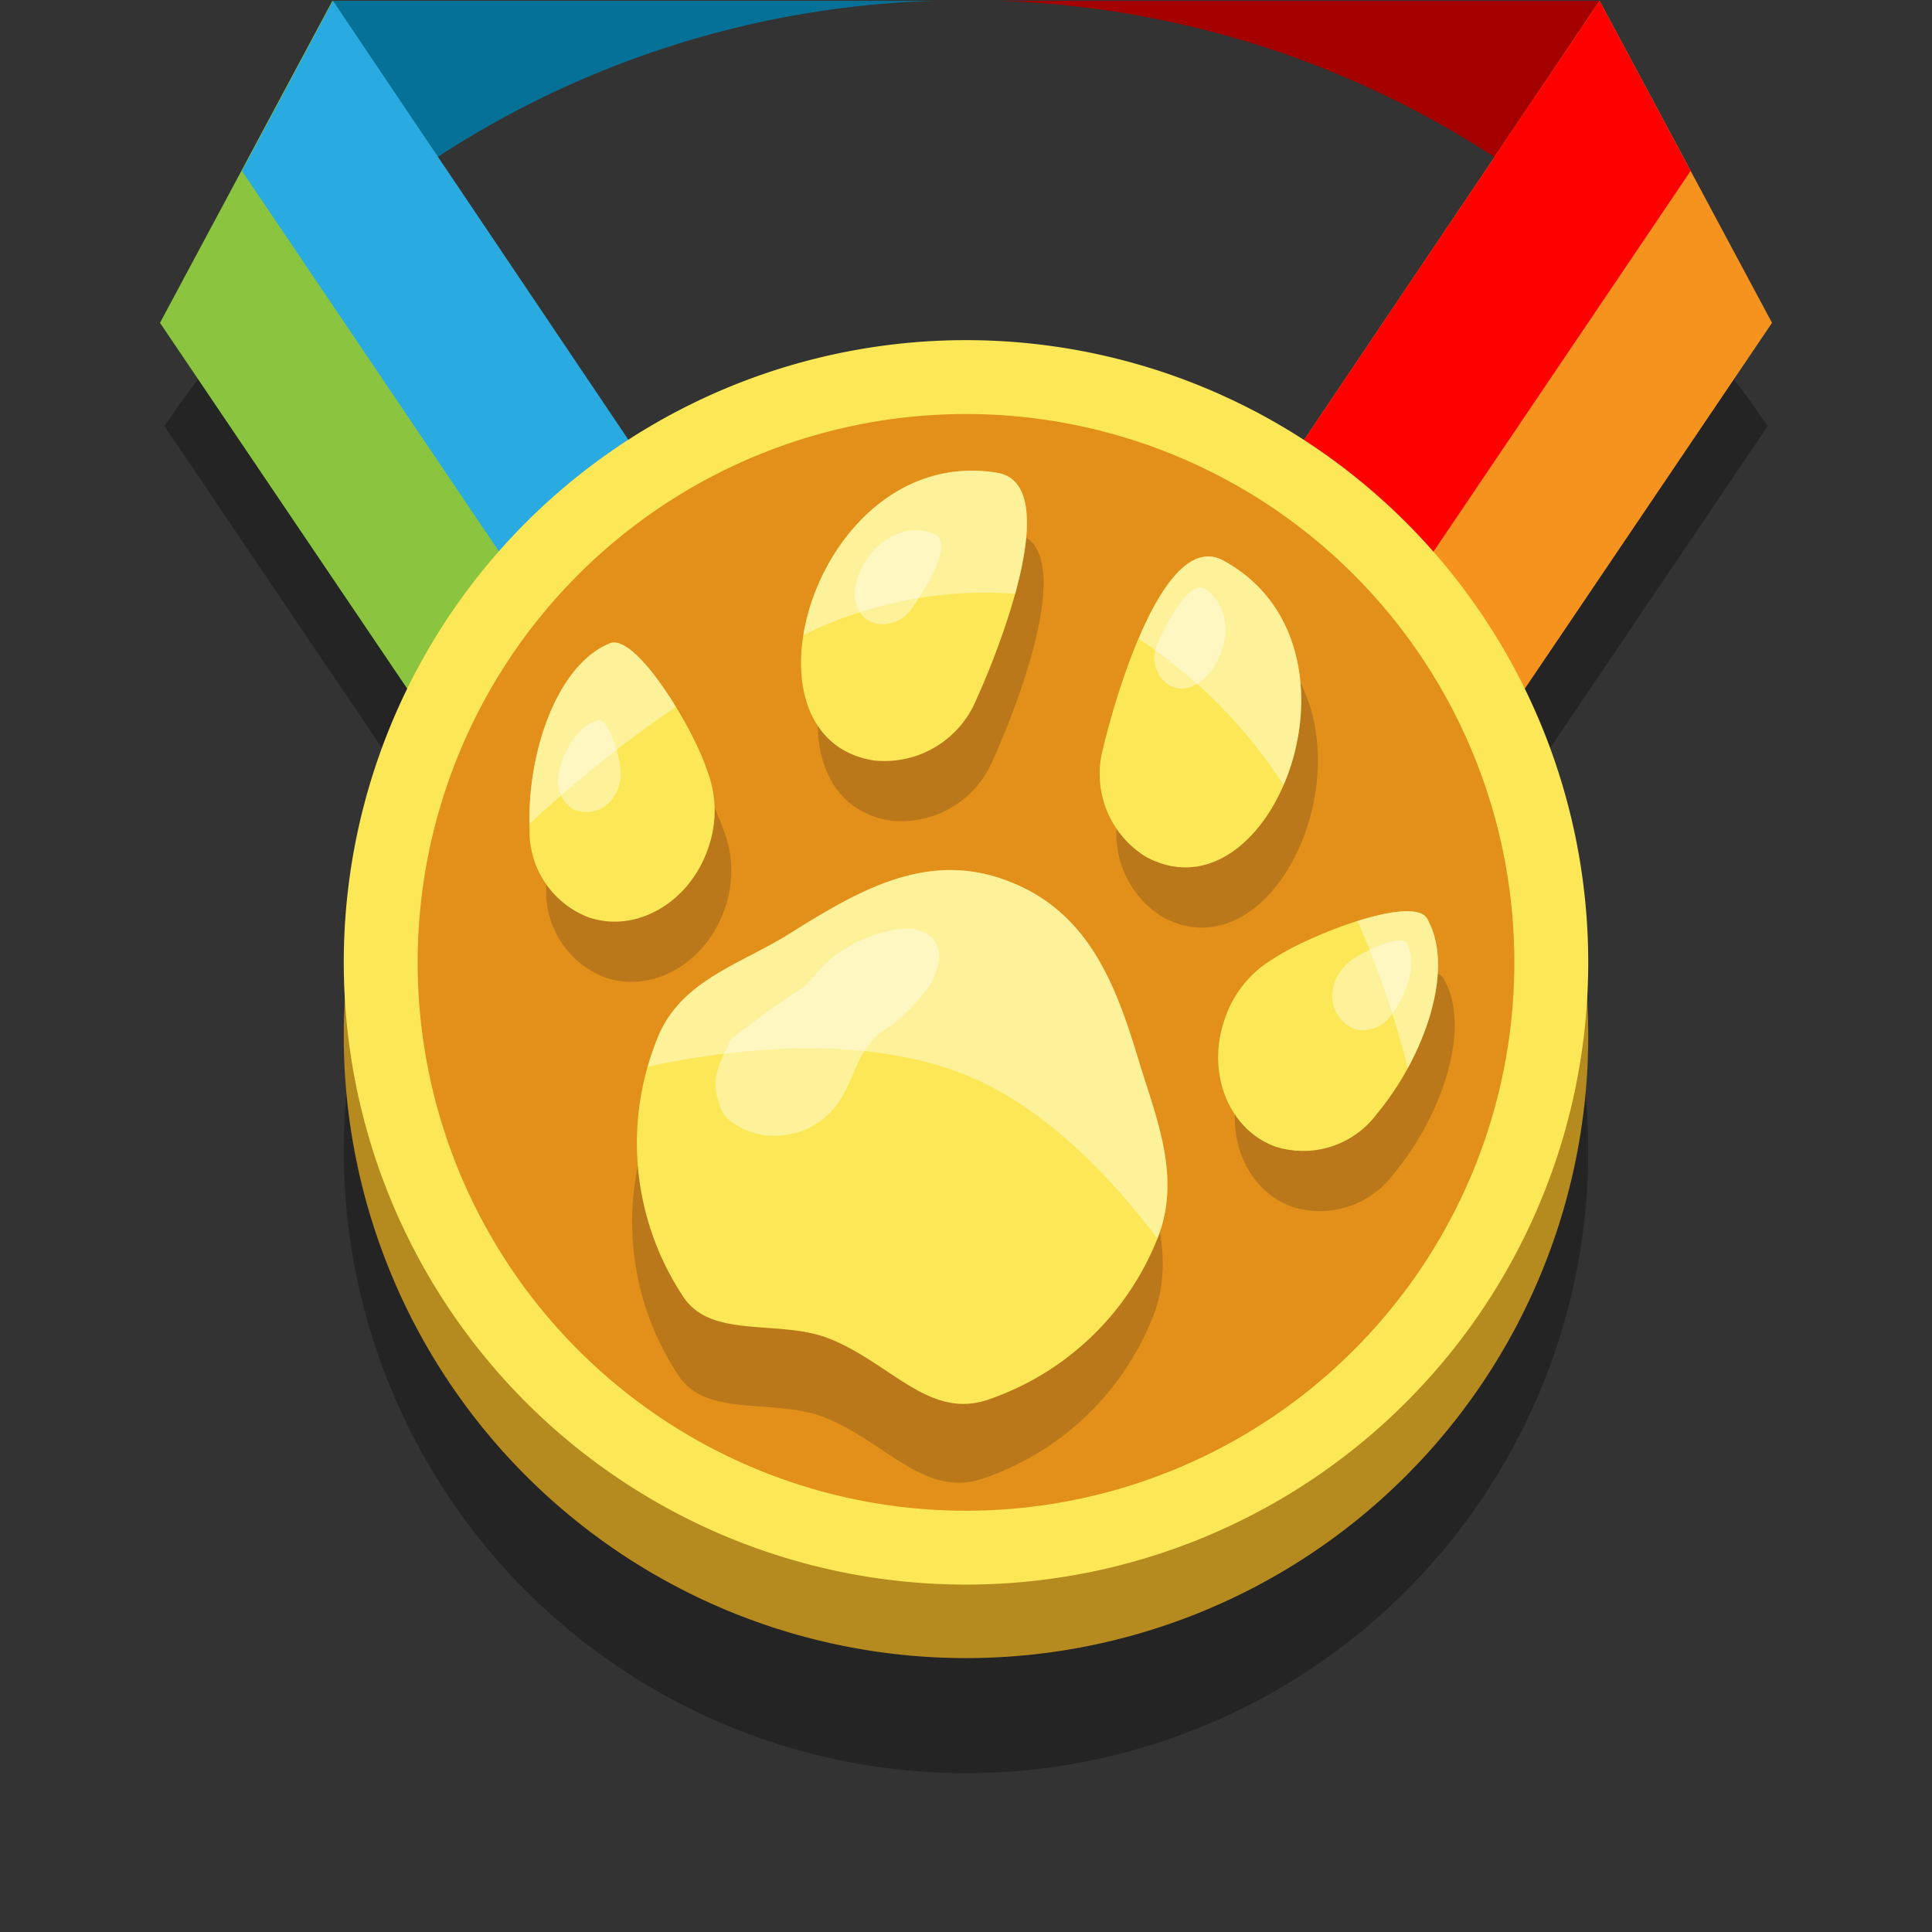 <svg id="heroes" xmlns="http://www.w3.org/2000/svg" width="119.892" height="119.892" viewBox="0 0 119.892 119.892">
  <rect x="0" y="0" width="119.892" height="119.892" fill="#333333" stroke="none"/>
  <path id="Path_3436" data-name="Path 3436" d="M2368.637,325.128h-37.262l3.475,11.828A59.709,59.709,0,0,1,2368.637,325.128Z" transform="translate(-2310.747 -325.076)" fill="#067196"/>
  <path id="Path_3437" data-name="Path 3437" d="M2320.951,351.517l20.842,30.846,15.064-13.374-21.7-32.248A60.32,60.32,0,0,0,2320.951,351.517Z" transform="translate(-2310.747 -325.076)" opacity="0.3"/>
  <path id="Path_3438" data-name="Path 3438" d="M2406.234,336.741l-21.7,32.248,15.064,13.374,20.842-30.846A60.32,60.32,0,0,0,2406.234,336.741Z" transform="translate(-2310.747 -325.076)" opacity="0.3"/>
  <path id="Path_3439" data-name="Path 3439" d="M2320.676,345.11l10.7-19.982,25.481,37.861-15.063,13.374Z" transform="translate(-2310.747 -325.076)" fill="#8bc53f"/>
  <path id="Path_3440" data-name="Path 3440" d="M2372.75,325.128h37.261l-3.475,11.828A59.7,59.7,0,0,0,2372.75,325.128Z" transform="translate(-2310.747 -325.076)" fill="#a50000"/>
  <path id="Path_3441" data-name="Path 3441" d="M2420.711,345.11l-10.7-19.982-25.481,37.861,15.063,13.374Z" transform="translate(-2310.747 -325.076)" fill="#f6921e"/>
  <path id="Path_3442" data-name="Path 3442" d="M2410.011,325.128l-25.481,37.861,7.929,7.04,23.2-34.344Z" transform="translate(-2310.747 -325.076)" fill="red"/>
  <path id="Path_3443" data-name="Path 3443" d="M2331.409,325.128l25.481,37.861-7.929,7.04-23.2-34.344Z" transform="translate(-2310.747 -325.076)" fill="#29aae1"/>
  <path id="top-7" d="M2370.693,357.885A38.613,38.613,0,1,1,2332.08,396.5h0A38.613,38.613,0,0,1,2370.693,357.885Z" transform="translate(-2310.747 -325.076)" opacity="0.3"/>
  <path id="top-7-2" data-name="top-7" d="M2370.693,350.745a38.613,38.613,0,1,1-38.613,38.613h0A38.613,38.613,0,0,1,2370.693,350.745Z" transform="translate(-2310.747 -325.076)" fill="#b58a1f"/>
  <path id="top-7-3" data-name="top-7" d="M2370.693,346.184A38.613,38.613,0,1,1,2332.08,384.8h0A38.613,38.613,0,0,1,2370.693,346.184Z" transform="translate(-2310.747 -325.076)" fill="#fce856"/>
  <path id="top-7-4" data-name="top-7" d="M2370.693,350.769a34.028,34.028,0,1,1-34.028,34.028h0A34.028,34.028,0,0,1,2370.693,350.769Z" transform="translate(-2310.747 -325.076)" fill="#e2901a"/>
  <path id="Path_38" data-name="Path 38" d="M2373.65,358.147c4.316.7-.073,11.443-1.28,14.072A6.17,6.17,0,0,1,2366,376C2357.014,374.556,2362.443,356.329,2373.65,358.147Z" transform="translate(-2310.747 -325.076)" fill="#1d1d1b" opacity="0.2"/>
  <path id="Path_39" data-name="Path 39" d="M2344.645,380.217c-.179-4.546,1.645-10.128,4.98-11.483,1.6-.651,5.182,5.255,6.032,7.881a6.928,6.928,0,0,1,.072,4.832c-1.151,3.388-4.488,5.308-7.442,4.287A5.7,5.7,0,0,1,2344.645,380.217Z" transform="translate(-2310.747 -325.076)" fill="#1d1d1b" opacity="0.2"/>
  <path id="Path_40" data-name="Path 40" d="M2382.884,381.976a6.041,6.041,0,0,1-2.64-6.743c.64-2.759,3.7-13.681,7.456-11.636C2397.442,368.916,2390.689,386.227,2382.884,381.976Z" transform="translate(-2310.747 -325.076)" fill="#1d1d1b" opacity="0.2"/>
  <path id="Path_41" data-name="Path 41" d="M2397.25,397.9a5.705,5.705,0,0,1-6.259,2.086c-2.933-1.009-4.376-4.555-3.222-7.9a6.869,6.869,0,0,1,3.011-3.765c2.283-1.521,8.7-3.986,9.56-2.508C2402.127,388.929,2400.144,394.427,2397.25,397.9Z" transform="translate(-2310.747 -325.076)" fill="#1d1d1b" opacity="0.2"/>
  <path id="Path_42" data-name="Path 42" d="M2382.241,406.922a17.328,17.328,0,0,1-10.476,9.9c-3.633,1.238-5.983-2.211-9.779-3.76-3.117-1.267-7.331.038-9.107-2.586a17.249,17.249,0,0,1-1.593-16.175c1.444-3.526,5.167-4.518,8.147-6.394,4.41-2.761,8.712-5.266,13.8-3.182,4.794,1.948,6.456,6.328,7.86,11C2382.215,399.376,2383.825,403.076,2382.241,406.922Z" transform="translate(-2310.747 -325.076)" fill="#1d1d1b" opacity="0.2"/>
  <path id="Path_43" data-name="Path 43" d="M2372.615,354.411c4.316.7-.072,11.444-1.28,14.073a6.168,6.168,0,0,1-6.371,3.783C2355.975,370.818,2361.412,352.591,2372.615,354.411Z" transform="translate(-2310.747 -325.076)" fill="#fce856"/>
  <path id="Path_44" data-name="Path 44" d="M2343.612,376.479c-.18-4.545,1.644-10.127,4.98-11.483,1.6-.651,5.182,5.255,6.032,7.881a6.917,6.917,0,0,1,.071,4.832c-1.151,3.387-4.488,5.308-7.442,4.287A5.705,5.705,0,0,1,2343.612,376.479Z" transform="translate(-2310.747 -325.076)" fill="#fce856"/>
  <path id="Path_45" data-name="Path 45" d="M2381.845,378.239a6.041,6.041,0,0,1-2.639-6.743c.64-2.76,3.7-13.682,7.456-11.636C2396.409,365.178,2389.656,382.491,2381.845,378.239Z" transform="translate(-2310.747 -325.076)" fill="#fce856"/>
  <path id="Path_46" data-name="Path 46" d="M2396.216,394.165a5.7,5.7,0,0,1-6.257,2.087c-2.934-1.01-4.377-4.555-3.222-7.905a6.858,6.858,0,0,1,3.011-3.765c2.282-1.521,8.7-3.987,9.558-2.508C2401.092,385.193,2399.112,390.686,2396.216,394.165Z" transform="translate(-2310.747 -325.076)" fill="#fce856"/>
  <path id="Path_47" data-name="Path 47" d="M2382.537,402.028a17.332,17.332,0,0,1-10.476,9.906c-3.635,1.238-5.983-2.212-9.779-3.761-3.119-1.267-7.331.039-9.107-2.585a17.248,17.248,0,0,1-1.595-16.172c1.452-3.525,5.169-4.519,8.149-6.393,4.41-2.761,8.711-5.268,13.8-3.183,4.793,1.947,6.455,6.328,7.862,11C2382.5,394.481,2384.112,398.182,2382.537,402.028Z" transform="translate(-2310.747 -325.076)" fill="#fce856"/>
  <path id="Path_48" data-name="Path 48" d="M2352.693,368.943c-1.386-2.27-3.118-4.347-4.1-3.946-3.268,1.328-5.084,6.716-4.987,11.21A74.886,74.886,0,0,1,2352.693,368.943Z" transform="translate(-2310.747 -325.076)" fill="#fff" opacity="0.4" style="mix-blend-mode: normal;isolation: isolate"/>
  <path id="Path_49" data-name="Path 49" d="M2372.615,354.411c-6.578-1.067-11.163,4.773-12.011,10.071a25.557,25.557,0,0,1,13.142-2.56C2374.718,358.393,2375.052,354.807,2372.615,354.411Z" transform="translate(-2310.747 -325.076)" fill="#fff" opacity="0.4" style="mix-blend-mode: normal;isolation: isolate"/>
  <path id="Path_50" data-name="Path 50" d="M2386.67,359.86c-2.062-1.122-3.91,1.658-5.267,4.85a31.251,31.251,0,0,1,9,9.085C2392.386,369.207,2391.974,362.756,2386.67,359.86Z" transform="translate(-2310.747 -325.076)" fill="#fff" opacity="0.4" style="mix-blend-mode: normal;isolation: isolate"/>
  <path id="Path_51" data-name="Path 51" d="M2399.306,382.079c-.433-.75-2.29-.488-4.316.149a58.663,58.663,0,0,1,3.12,9.134C2399.847,388.177,2400.662,384.442,2399.306,382.079Z" transform="translate(-2310.747 -325.076)" fill="#fff" opacity="0.4" style="mix-blend-mode: normal;isolation: isolate"/>
  <path id="Path_52" data-name="Path 52" d="M2381.4,390.84c-1.408-4.675-3.069-9.055-7.864-11-5.1-2.086-9.394.42-13.8,3.181-2.981,1.875-6.705,2.868-8.149,6.393a17.727,17.727,0,0,0-.639,1.857c4.751-1.03,12.637-2.072,19.157.292,5.129,1.859,9.456,6.378,12.469,10.372C2384.089,398.12,2382.492,394.45,2381.4,390.84Z" transform="translate(-2310.747 -325.076)" fill="#fff" opacity="0.4" style="mix-blend-mode: normal;isolation: isolate"/>
  <path id="Path_53" data-name="Path 53" d="M2345.416,373.105c.273-1.482,1.288-3.122,2.5-3.329.561-.084,1.3,2.091,1.32,3a2.413,2.413,0,0,1-.322,1.611,1.979,1.979,0,0,1-2.651.869l-.085-.044A2.144,2.144,0,0,1,2345.416,373.105Z" transform="translate(-2310.747 -325.076)" fill="#fff" opacity="0.4" style="mix-blend-mode: normal;isolation: isolate"/>
  <path id="Path_54" data-name="Path 54" d="M2363.223,383.927a7.194,7.194,0,0,0-1.332,1.031c-.435.417-.8.983-1.27,1.353-.213.167-.464.308-.693.464q-.772.528-1.533,1.075-.875.629-1.727,1.283a2.537,2.537,0,0,0-.573.475,5.282,5.282,0,0,0-.248.528,6.238,6.238,0,0,0-.649,1.689,3.1,3.1,0,0,0,.148,1.61,2.461,2.461,0,0,0,.4.915,4.4,4.4,0,0,0,3.009,1.208,4.818,4.818,0,0,0,3.977-1.992c.823-1.16,1.107-2.627,1.993-3.746a3.15,3.15,0,0,1,1.085-.941,4.43,4.43,0,0,0,.783-.616,11.858,11.858,0,0,0,1.451-1.53,3.657,3.657,0,0,0,.984-2.429c-.093-1.23-1.238-1.671-2.309-1.584A8.273,8.273,0,0,0,2363.223,383.927Z" transform="translate(-2310.747 -325.076)" fill="#fff" opacity="0.4" style="mix-blend-mode: normal;isolation: isolate"/>
  <path id="Path_55" data-name="Path 55" d="M2368.685,358.2c1.437.5-.792,3.862-1.376,4.658a2.138,2.138,0,0,1-2.368.867C2362.047,362.571,2365.108,356.808,2368.685,358.2Z" transform="translate(-2310.747 -325.076)" fill="#fff" opacity="0.4" style="mix-blend-mode: normal;isolation: isolate"/>
  <path id="Path_56" data-name="Path 56" d="M2383.062,367.427a2.061,2.061,0,0,1-.493-2.376c.345-.847,1.95-4.241,3.071-3.366C2388.529,363.945,2385.35,369.267,2383.062,367.427Z" transform="translate(-2310.747 -325.076)" fill="#fff" opacity="0.4" style="mix-blend-mode: normal;isolation: isolate"/>
  <path id="Path_57" data-name="Path 57" d="M2397.089,388.057a2.132,2.132,0,0,1-2.244.891,2.233,2.233,0,0,1-1.3-2.826,2.88,2.88,0,0,1,1.055-1.452c.829-.626,3.082-1.593,3.432-1.1C2398.7,384.708,2398.129,386.749,2397.089,388.057Z" transform="translate(-2310.747 -325.076)" fill="#fff" opacity="0.4" style="mix-blend-mode: normal;isolation: isolate"/>
  <rect id="Frame" width="119.892" height="119.892" fill="none"/>
</svg>
